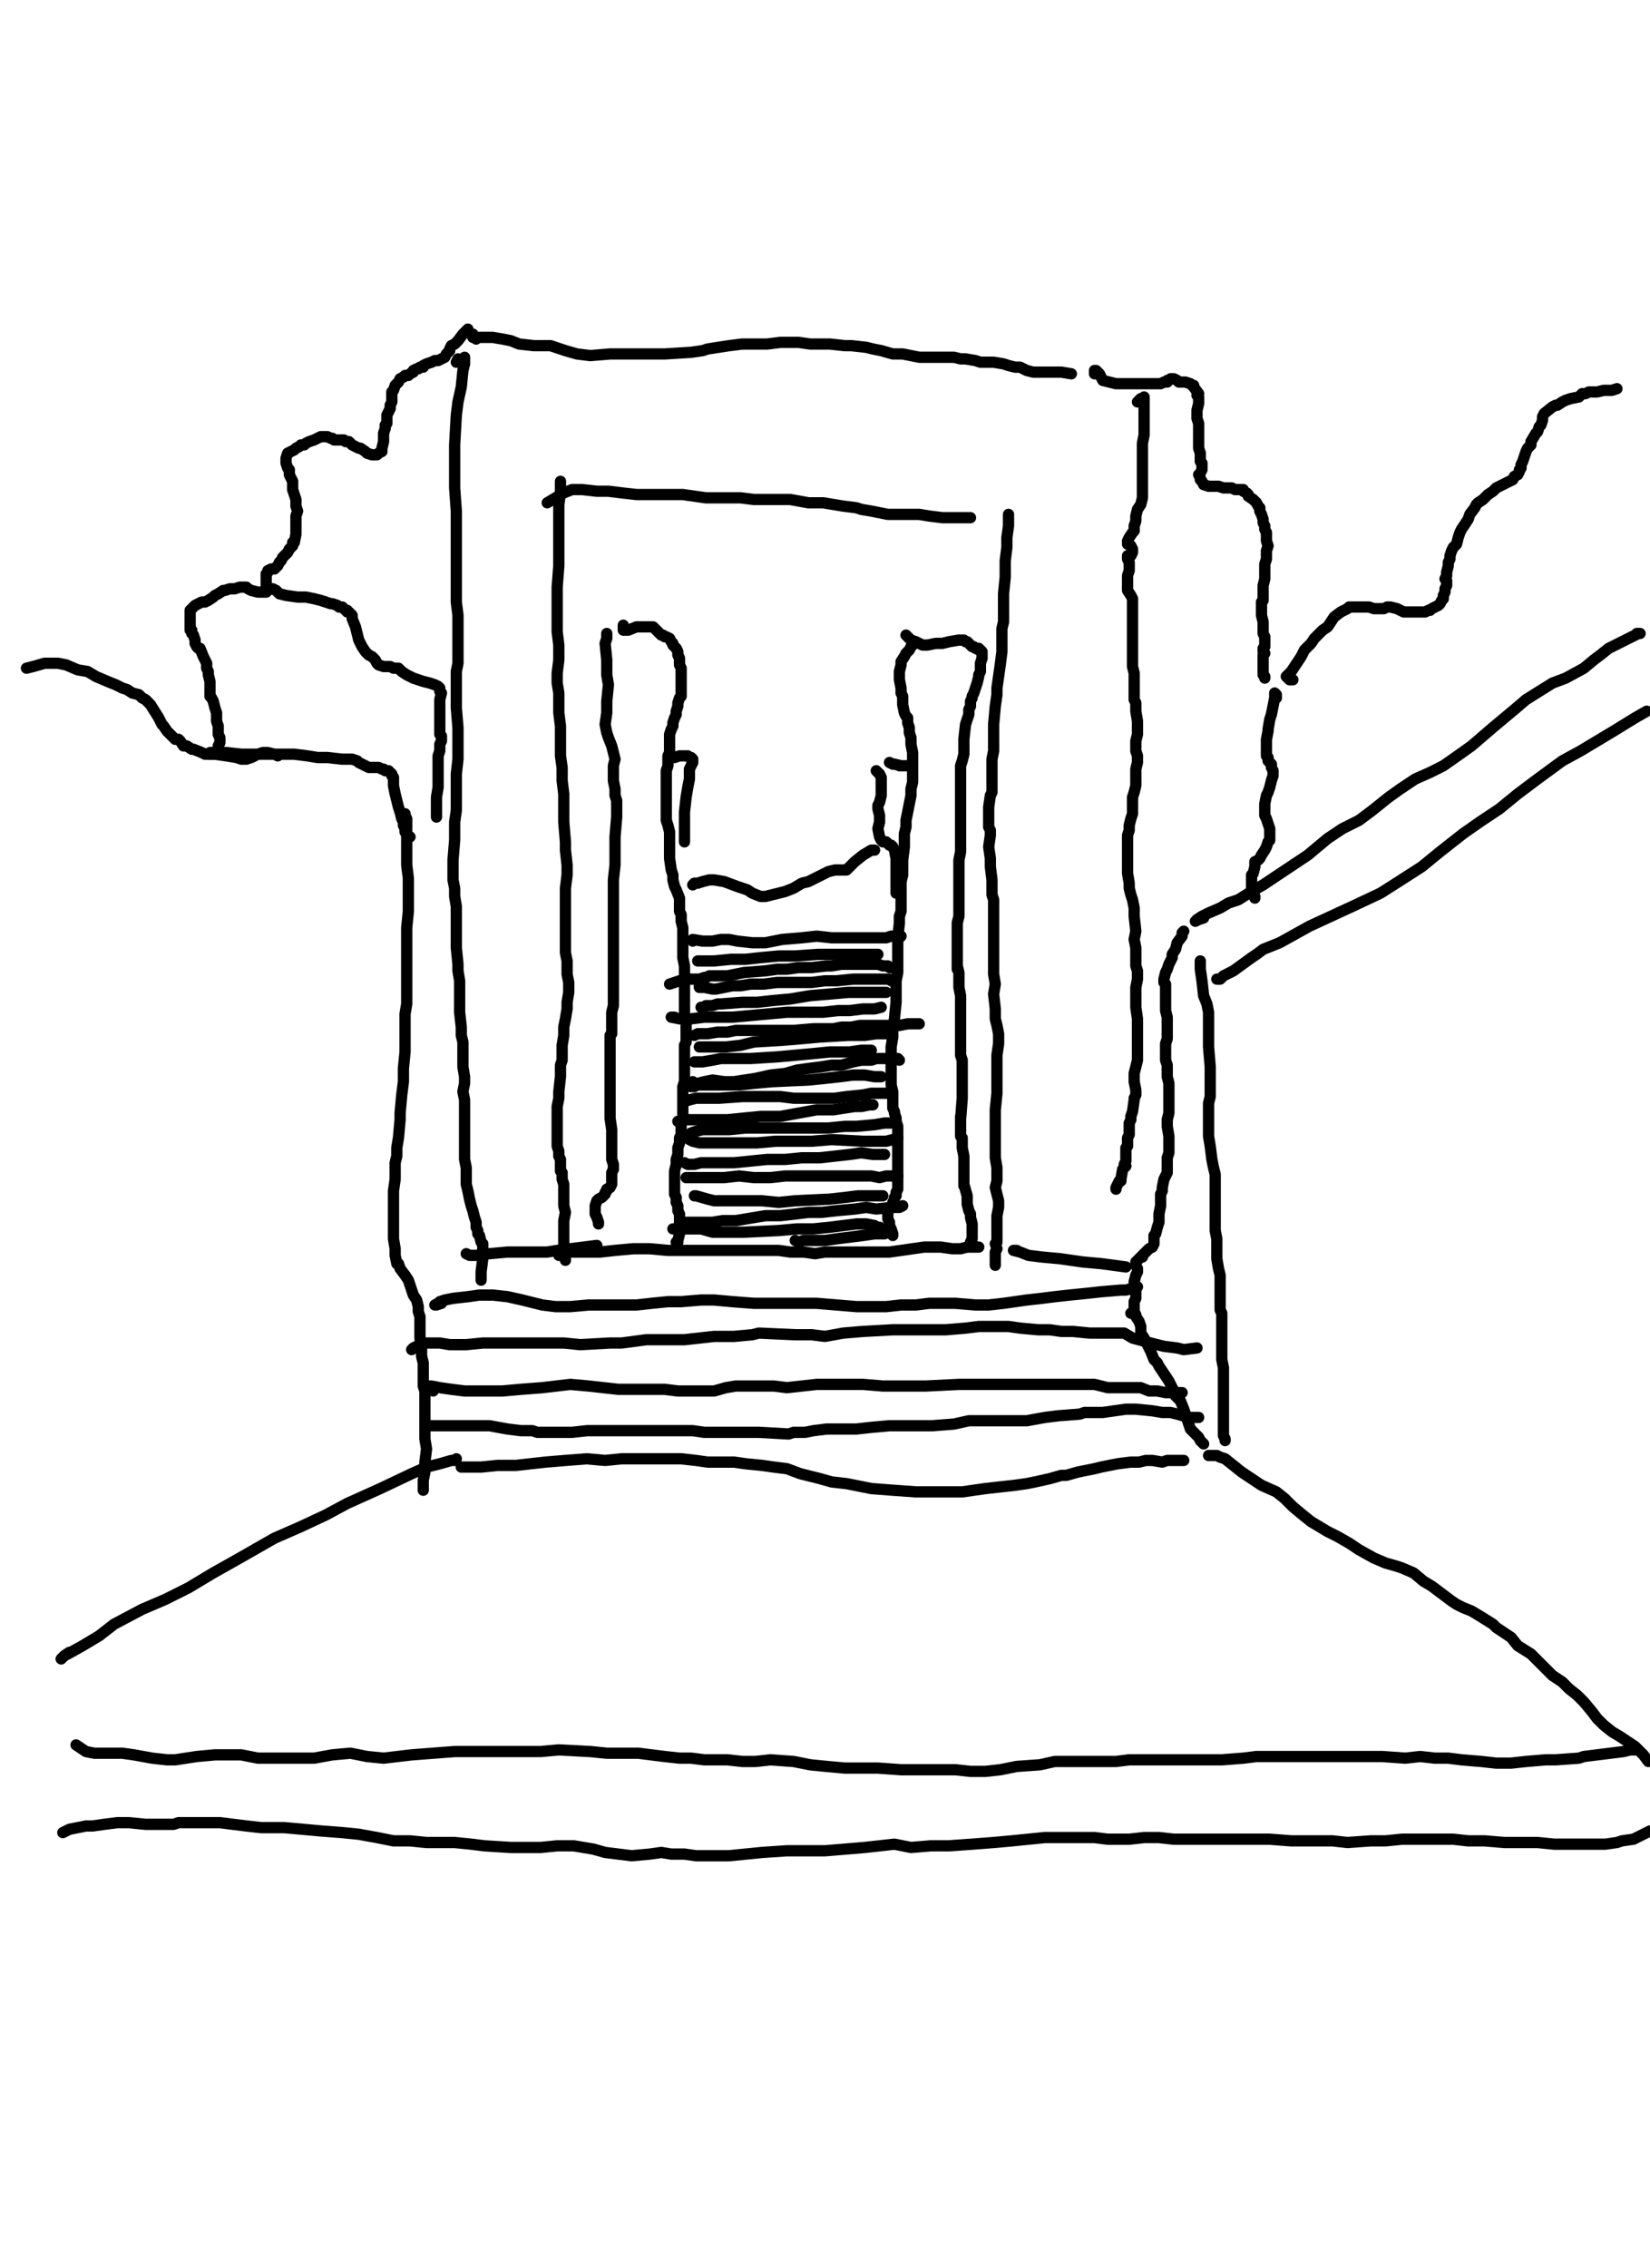 <?xml version="1.0" encoding="utf-8" ?>
<svg baseProfile="full" height="1407" version="1.1" width="1024" xmlns="http://www.w3.org/2000/svg" xmlns:ev="http://www.w3.org/2001/xml-events" xmlns:xlink="http://www.w3.org/1999/xlink"><defs /><path d="M290.37,206.24L290.37,205.21L290.37,204.18L289.35,205.21L287.29,207.26L284.22,211.37L283.19,212.39L282.16,213.42L280.11,214.44L279.09,216.5L279.09,217.52L277.03,219.58L276.01,221.63L273.96,222.65L271.9,223.68L269.85,223.68L267.8,224.71L264.72,225.73L262.67,226.76L262.67,227.78L261.64,227.78L260.62,227.78L259.59,228.81L258.57,228.81L256.51,229.84L256.51,230.86L254.46,231.89L253.43,232.91L252.41,232.91L251.38,232.91L250.36,233.94L248.3,234.97L247.28,237.02L246.25,238.04L245.23,239.07L244.2,242.15L243.17,243.17L243.17,244.2L243.17,246.25L243.17,248.3L243.17,249.33L242.15,251.38L242.15,253.43L241.12,255.49L240.1,257.54L240.1,259.59L240.1,260.62L240.1,262.67L239.07,263.7L239.07,265.75L238.04,268.83L238.04,270.88L238.04,273.96L237.02,278.06L237.02,280.11L234.97,281.14L233.94,282.16L232.91,282.16L230.86,282.16L227.78,281.14L226.76,280.11L223.68,278.06L222.65,278.06L220.6,277.03L218.55,276.01L216.5,273.96L214.44,273.96L213.42,272.93L211.37,272.93L208.29,272.93L207.26,272.93L206.24,271.9L205.21,271.9L203.16,270.88L202.13,270.88L199.05,270.88L197,271.9L194.95,272.93L191.87,273.96L189.82,274.98L188.79,276.01L186.74,276.01L185.72,277.03L183.66,278.06L182.64,279.09L180.59,280.11L178.53,281.14L177.51,284.22L177.51,287.29L178.53,290.37L179.56,291.4L179.56,294.48L180.59,296.53L181.61,298.58L181.61,301.66L181.61,303.71L182.64,306.79L183.66,309.87L183.66,311.92L183.66,313.97L184.69,317.05L183.66,320.13L183.66,321.15L183.66,323.21L183.66,324.23L183.66,326.28L183.66,328.34L183.66,330.39L183.66,331.41L182.64,336.55L181.61,336.55L181.61,337.57L181.61,338.6L180.59,339.62L179.56,340.65L178.53,342.7L176.48,344.75L175.45,345.78L174.43,347.83L173.4,348.86L172.38,350.91L171.35,351.94L170.32,352.96L169.3,352.96L168.27,352.96L166.22,353.99L166.22,355.01L165.19,356.04L165.19,358.09L165.19,361.17L165.19,363.22L165.19,364.25L166.22,365.27L166.22,366.3L165.19,367.33L164.17,367.33L163.14,367.33L162.12,367.33L161.09,367.33L160.06,367.33L155.96,366.3L153.91,365.27L152.88,364.25L149.8,364.25L148.78,364.25L145.7,365.27L143.65,365.27L142.62,365.27L139.54,366.3L138.52,366.3L135.44,368.35L133.39,369.38L132.36,370.4L129.28,372.46L127.23,373.48L125.18,373.48L123.13,374.51L121.07,375.54L120.05,376.56L119.02,377.59L118,378.61L118,381.69L118,383.74L118,388.87L118,390.93L119.02,390.93L119.02,392.98L120.05,394L121.07,397.08L121.07,398.11L121.07,399.13L122.1,401.19L123.13,402.21L124.15,402.21L126.2,407.34L127.23,409.39L128.26,411.45L128.26,414.53L129.28,416.58L129.28,417.6L129.28,418.63L130.31,422.73L130.31,424.79L130.31,427.86L130.31,429.92L130.31,431.97L131.33,432.99L132.36,435.05L133.39,439.15L134.41,442.23L134.41,445.31L134.41,447.36L135.44,450.44L135.44,451.46L135.44,452.49L135.44,454.54L135.44,455.57L136.46,457.62L136.46,458.65L136.46,459.67L136.46,460.7L135.44,462.75L135.44,463.78L135.44,464.8L134.41,465.83L133.39,466.85L132.36,467.88L130.31,467.88L129.28,467.88L127.23,467.88L125.18,466.85L120.05,464.8L119.02,464.8L115.94,462.75L114.92,462.75L113.89,462.75L111.84,459.67L110.81,458.65L108.76,458.65L106.71,456.59L103.63,453.52L101.58,450.44L100.55,449.41L98.5,445.31L93.37,437.1L90.29,434.02L88.24,432.99L86.19,430.94L82.08,429.92L79.01,427.86L75.93,426.84L71.82,424.79L66.69,422.73L59.51,419.66L54.38,416.58L48.22,415.55L41.04,412.47L35.91,411.45L30.78,411.45L27.7,411.45L20.52,413.5L16.42,414.53" fill="none" stroke="#000000" style="-webkit-tap-highlight-color: rgba(0, 0, 0, 0); stroke-linecap: round; stroke-linejoin: round; stroke-width: 7;" /><path d="M293.45,207.26L293.45,209.31L294.48,209.31L295.5,210.34L296.53,209.31L299.61,209.31L302.69,209.31L305.76,209.31L311.92,210.34L317.05,211.37L322.18,213.42L331.41,214.44L335.52,214.44L341.68,214.44L350.91,217.52L358.09,219.58L366.3,220.6L378.61,219.58L405.29,219.58L409.39,219.58L412.47,219.58L428.89,218.55L436.07,217.52L439.15,216.5L452.49,214.44L460.7,213.42L468.91,213.42L476.09,213.42L484.3,212.39L495.58,212.39L502.77,213.42L508.92,213.42L515.08,213.42L524.31,214.44L528.42,214.44L537.65,215.47L541.76,216.5L546.89,217.52L554.07,219.58L560.22,219.58L565.35,220.6L570.48,221.63L580.75,221.63L586.9,221.63L592.03,221.63L596.14,222.65L599.21,222.65L605.37,223.68L608.45,224.71L612.55,224.71L616.66,224.71L622.81,225.73L625.89,226.76L630,227.78L633.07,227.78L637.18,229.84L641.28,230.86L644.36,230.86L648.46,230.86L653.6,230.86L655.65,230.86L658.73,230.86L664.88,231.89" fill="none" stroke="#000000" style="-webkit-tap-highlight-color: rgba(0, 0, 0, 0); stroke-linecap: round; stroke-linejoin: round; stroke-width: 7;" /><path d="M679.25,231.89L679.25,230.86L679.25,229.84L680.27,229.84L682.32,231.89L684.38,235.99L688.48,237.02L692.59,238.04L696.69,238.04L700.79,238.04L703.87,238.04L710.03,238.04L713.11,238.04L715.16,238.04L717.21,238.04L719.26,238.04L720.29,238.04L722.34,237.02L723.37,237.02L724.39,237.02L724.39,235.99L725.42,235.99L726.44,234.97L727.47,234.97L728.5,234.97L730.55,235.99L731.58,237.02L733.63,237.02L735.68,237.02L738.76,238.04L739.78,239.07L740.81,239.07L740.81,240.1L743.89,244.2L742.86,245.23L743.89,246.25L743.89,248.3L743.89,250.36L742.86,254.46L742.86,257.54L742.86,259.59L743.89,262.67L743.89,264.72L743.89,265.75L743.89,269.85L743.89,272.93L743.89,276.01L743.89,278.06L744.91,281.14L744.91,284.22L744.91,286.27L745.94,287.29L745.94,289.35L745.94,291.4L744.91,293.45L743.89,294.48L744.91,296.53L744.91,297.56L745.94,298.58L746.97,300.63L750.04,301.66L753.12,301.66L756.2,301.66L759.28,302.69L762.36,302.69L764.41,302.69L766.46,303.71L767.49,303.71L768.51,303.71L769.54,303.71L770.57,303.71L771.59,303.71L771.59,304.74L773.64,305.76L774.67,306.79L774.67,307.82L777.75,309.87L779.8,311.92L780.83,313.97L781.85,315L781.85,317.05L782.88,319.1L783.9,322.18L783.9,324.23L784.93,326.28L784.93,328.34L785.96,330.39L785.96,332.44L785.96,334.49L785.96,335.52L786.98,338.6L785.96,341.68L785.96,342.7L785.96,344.75L785.96,346.81L784.93,349.88L784.93,351.94L784.93,355.01L784.93,359.12L783.9,363.22L783.9,366.3L783.9,369.38L783.9,372.46L782.88,373.48L782.88,376.56L782.88,378.61L782.88,380.67L782.88,381.69L783.9,385.8L783.9,387.85L783.9,389.9L783.9,392.98L784.93,395.03L784.93,399.13L784.93,401.19L783.9,402.21L783.9,404.26L784.93,405.29L783.9,406.32L783.9,407.34L783.9,409.39L783.9,410.42L783.9,411.45L783.9,414.53L783.9,416.58L783.9,418.63L784.93,419.66L784.93,420.68" fill="none" stroke="#000000" style="-webkit-tap-highlight-color: rgba(0, 0, 0, 0); stroke-linecap: round; stroke-linejoin: round; stroke-width: 7;" /><path d="M802.37,421.71L800.32,421.71L799.29,420.68L798.27,419.66L799.29,418.63L801.35,416.58L803.4,413.5L807.5,407.34L809.56,403.24L813.66,399.13L815.71,396.06L818.79,392.98L820.84,390.93L823.92,388.87L825.97,385.8L828.02,382.72L832.13,379.64L834.18,378.61L836.23,377.59L837.26,376.56L840.34,376.56L842.39,376.56L844.44,376.56L847.52,376.56L849.57,376.56L852.65,377.59L855.73,377.59L858.81,377.59L860.86,376.56L862.91,376.56L867.01,377.59L869.07,378.61L871.12,379.64L872.14,379.64L874.2,379.64L876.25,379.64L879.33,379.64L881.38,379.64L882.4,379.64L884.46,379.64L886.51,378.61L887.54,378.61L888.56,377.59L890.61,376.56L892.67,375.54L893.69,374.51L894.72,372.46L895.74,371.43L895.74,369.38L896.77,367.33L896.77,366.3L896.77,365.27L897.8,363.22L897.8,360.14L896.77,359.12L897.8,357.07L897.8,355.01L898.82,350.91L898.82,348.86L899.85,346.81L899.85,344.75L900.87,341.68L901.9,339.62L903.95,337.57L904.98,333.47L906,330.39L907.03,328.34L909.08,325.26L911.13,322.18L912.16,319.1L915.24,315L916.26,312.95L917.29,311.92L920.37,309.87L923.45,306.79L926.53,304.74L928.58,302.69L930.63,301.66L932.68,300.63L936.79,298.58L938.84,297.56L939.86,295.5L941.92,294.48L942.94,292.42L942.94,291.4L943.97,290.37L943.97,288.32L944.99,286.27L946.02,283.19L947.05,280.11L948.07,278.06L950.12,276.01L950.12,273.96L953.2,268.83L954.23,267.8L955.25,264.72L956.28,263.7L957.31,260.62L957.31,258.57L958.33,256.51L963.46,252.41L965.52,251.38L966.54,251.38L969.62,249.33L971.67,248.3L974.75,247.28L979.88,246.25L981.93,244.2L983.98,244.2L986.04,243.17L987.06,243.17L988.09,243.17L991.17,243.17L995.27,242.15L999.37,242.15L1000.4,242.15L1003.48,241.12" fill="none" stroke="#000000" style="-webkit-tap-highlight-color: rgba(0, 0, 0, 0); stroke-linecap: round; stroke-linejoin: round; stroke-width: 7;" /><path d="M746.97,569.46L743.89,570.48L741.84,571.51L742.86,570.48L745.94,568.43L750.04,566.38L757.23,563.3L762.36,560.22L768.51,558.17L776.72,553.04L783.9,548.94L793.14,542.78L802.37,536.63L811.61,530.47L823.92,520.21L833.15,514.05L843.41,508.92L851.62,502.77L861.88,494.56L869.07,489.43L878.3,483.27L887.54,479.17L895.74,475.06L906,467.88L913.19,462.75L920.37,456.59L927.55,450.44L939.86,440.18L947.05,434.02L955.25,428.89L963.46,423.76L971.67,420.68L982.96,414.53L989.11,409.39L993.22,406.32L998.35,402.21L1006.56,398.11L1016.82,392.98L1017.84,392.98L1016.82,392.98L1015.79,392.98" fill="none" stroke="#000000" style="-webkit-tap-highlight-color: rgba(0, 0, 0, 0); stroke-linecap: round; stroke-linejoin: round; stroke-width: 7;" /><path d="M792.11,432.99L792.11,430.94L791.09,429.92L791.09,431.97L791.09,432.99L790.06,438.12L789.03,443.25L788.01,446.33L786.98,452.49L786.98,453.52L785.96,458.65L785.96,460.7L785.96,463.78L785.96,465.83L785.96,468.91L786.98,469.93L786.98,471.98L789.03,474.04L789.03,476.09L790.06,478.14L790.06,481.22L789.03,484.3L788.01,488.4L786.98,491.48L785.96,493.53L784.93,498.66L784.93,501.74L784.93,504.82L784.93,505.84L785.96,507.9L786.98,510.97L788.01,514.05L788.01,516.1L788.01,519.18L788.01,521.23L786.98,522.26L785.96,525.34L784.93,527.39L782.88,530.47L781.85,532.52L780.83,533.55L778.77,534.57L778.77,535.6L778.77,536.63L778.77,537.65L777.75,541.76L776.72,542.78L776.72,544.83L776.72,545.86L776.72,546.89L776.72,548.94L776.72,549.96L776.72,552.02L777.75,553.04L777.75,554.07L778.77,556.12L778.77,557.15" fill="none" stroke="#000000" style="-webkit-tap-highlight-color: rgba(0, 0, 0, 0); stroke-linecap: round; stroke-linejoin: round; stroke-width: 7;" /><path d="M705.92,249.33L706.95,248.3L707.98,247.28L710.03,247.28L710.03,246.25L710.03,249.33L710.03,252.41L710.03,258.57L710.03,264.72L710.03,269.85L709,274.98L709,280.11L709,285.24L709,292.42L709,296.53L709,300.63L709,304.74L709,308.84L707.98,312.95L705.92,316.02L704.9,320.13L704.9,323.21L703.87,326.28L703.87,327.31L703.87,329.36L702.85,330.39L700.79,333.47L699.77,335.52L699.77,336.55L699.77,337.57L701.82,338.6L702.85,340.65L702.85,342.7L701.82,344.75L699.77,344.75L699.77,346.81L700.79,348.86L700.79,350.91L700.79,353.99L699.77,357.07L699.77,362.2L699.77,365.27L699.77,366.3L701.82,369.38L702.85,371.43L702.85,374.51L702.85,377.59L702.85,380.67L702.85,382.72L702.85,387.85L702.85,388.87L702.85,392.98L702.85,397.08L702.85,404.26L702.85,409.39L702.85,413.5L703.87,417.6L703.87,420.68L703.87,423.76L703.87,429.92L703.87,434.02L704.9,436.07L704.9,441.2L705.92,447.36L705.92,451.46L705.92,455.57L704.9,459.67L704.9,465.83L705.92,468.91L705.92,473.01L704.9,477.11L704.9,481.22L704.9,484.3L704.9,487.37L703.87,491.48L702.85,494.56L702.85,498.66L702.85,501.74L702.85,504.82L701.82,507.9L700.79,512L700.79,515.08L699.77,518.16L699.77,522.26L699.77,526.36L699.77,533.55L699.77,537.65L699.77,541.76L700.79,547.91L700.79,550.99L701.82,555.09L702.85,558.17L703.87,563.3L703.87,568.43L704.9,577.67L703.87,582.8L704.9,587.93L704.9,592.03L704.9,599.21L705.92,602.29L705.92,607.42L704.9,612.55L704.9,619.74L704.9,624.87L705.92,632.05L705.92,634.1L705.92,638.2L705.92,642.31L705.92,646.41L705.92,654.62L705.92,656.67L705.92,657.7L704.9,661.8L703.87,665.91L703.87,668.99L703.87,671.04L704.9,676.17L704.9,679.25L703.87,681.3L703.87,682.32L702.85,689.51L701.82,692.59L701.82,694.64L700.79,696.69L700.79,701.82L700.79,703.87L699.77,705.92L699.77,710.03L699.77,711.05L698.74,712.08L698.74,715.16L698.74,717.21L698.74,720.29L697.72,722.34L698.74,723.37L697.72,724.39L696.69,725.42L695.66,731.58L695.66,732.6L694.64,732.6L693.61,734.65L692.59,736.71L692.59,737.73" fill="none" stroke="#000000" style="-webkit-tap-highlight-color: rgba(0, 0, 0, 0); stroke-linecap: round; stroke-linejoin: round; stroke-width: 7;" /><path d="M734.65,577.67L733.63,578.69L733.63,580.75L730.55,584.85L729.52,588.95L727.47,592.03L727.47,594.08L726.44,596.14L725.42,598.19L724.39,601.27L723.37,603.32L722.34,607.42L722.34,609.47L723.37,610.5L723.37,613.58L723.37,615.63L723.37,619.74L723.37,621.79L723.37,624.87L723.37,626.92L724.39,631.02L724.39,634.1L724.39,638.2L724.39,644.36L723.37,647.44L723.37,650.52L723.37,653.6L723.37,657.7L724.39,660.78L724.39,667.96L725.42,672.06L725.42,678.22L725.42,681.3L725.42,686.43L725.42,690.53L724.39,694.64L724.39,698.74L725.42,704.9L725.42,706.95L725.42,711.05L725.42,715.16L724.39,718.24L724.39,723.37L724.39,726.44L724.39,727.47L723.37,729.52L722.34,731.58L721.31,736.71L721.31,738.76L720.29,740.81L720.29,745.94L720.29,747.99L719.26,753.12L719.26,756.2L719.26,758.25L718.24,761.33L717.21,765.43L716.18,766.46L716.18,767.49L716.18,768.51L716.18,771.59L715.16,773.64L713.11,774.67L712.08,775.7L711.05,776.72L709,778.77L709,779.8L707.98,779.8L706.95,780.83L704.9,782.88L704.9,784.93L705.92,786.98L705.92,789.03L704.9,791.09L703.87,795.19L703.87,797.24L703.87,799.29L704.9,801.35L704.9,803.4L704.9,805.45L703.87,807.5L703.87,808.53L703.87,812.63L703.87,813.66L704.9,815.71" fill="none" stroke="#000000" style="-webkit-tap-highlight-color: rgba(0, 0, 0, 0); stroke-linecap: round; stroke-linejoin: round; stroke-width: 7;" /><path d="M755.17,607.42L756.2,607.42L757.23,607.42L759.28,605.37L765.43,602.29L776.72,594.08L779.8,592.03L783.9,588.95L794.16,584.85L812.63,574.59L825.97,568.43L839.31,562.28L856.75,554.07L868.04,546.89L882.4,537.65L893.69,528.42L908.06,517.13L918.32,509.95L930.63,501.74L941.92,492.51L954.23,483.27L969.62,471.98L980.91,465.83L991.17,459.67L1001.43,453.52L1014.77,445.31L1021.95,441.2" fill="none" stroke="#000000" style="-webkit-tap-highlight-color: rgba(0, 0, 0, 0); stroke-linecap: round; stroke-linejoin: round; stroke-width: 7;" /><path d="M339.62,311.92L344.75,308.84L349.88,305.76L355.01,303.71L361.17,303.71L370.4,304.74L377.59,304.74L385.8,305.76L395.03,306.79L404.26,306.79L418.63,306.79L423.76,306.79L438.12,308.84L447.36,308.84L459.67,308.84L467.88,309.87L477.11,309.87L486.35,309.87L490.45,309.87L501.74,311.92L510.97,311.92L517.13,312.95L523.29,313.97L531.49,315L534.57,316.02L540.73,317.05L545.86,318.08L550.99,319.1L559.2,319.1L565.35,319.1L570.48,319.1L576.64,320.13L584.85,321.15L589.98,321.15L594.08,321.15L598.19,321.15L601.27,321.15L602.29,321.15" fill="none" stroke="#000000" style="-webkit-tap-highlight-color: rgba(0, 0, 0, 0); stroke-linecap: round; stroke-linejoin: round; stroke-width: 7;" /><path d="M625.89,319.1L625.89,320.13L625.89,322.18L625.89,326.28L624.87,333.47L624.87,339.62L623.84,347.83L623.84,358.09L622.81,368.35L622.81,379.64L622.81,385.8L621.79,389.9L621.79,404.26L620.76,412.47L618.71,426.84L618.71,430.94L617.68,438.12L616.66,449.41L616.66,455.57L616.66,461.72L616.66,465.83L615.63,470.96L615.63,479.17L615.63,485.32L615.63,491.48L614.61,493.53L613.58,500.71L613.58,505.84L613.58,510.97L613.58,513.03L614.61,515.08L614.61,518.16L613.58,525.34L614.61,532.52L614.61,537.65L615.63,545.86L615.63,546.89L615.63,555.09L616.66,558.17L616.66,561.25L616.66,564.33L616.66,571.51L616.66,575.62L616.66,580.75L616.66,585.88L616.66,594.08L616.66,598.19L616.66,601.27L616.66,604.34L617.68,610.5L616.66,616.66L617.68,625.89L617.68,632.05L618.71,636.15L619.74,641.28L619.74,646.41L619.74,647.44L618.71,654.62L618.71,661.8L618.71,668.99L618.71,673.09L618.71,676.17L618.71,678.22L617.68,688.48L617.68,693.61L617.68,699.77L617.68,710.03L617.68,718.24L618.71,724.39L618.71,728.5L618.71,730.55L618.71,732.6L617.68,736.71L619.74,744.91L619.74,745.94L619.74,749.02L618.71,754.15L618.71,758.25L618.71,761.33L618.71,764.41L618.71,765.43L618.71,766.46L618.71,768.51L618.71,770.57L617.68,771.59L618.71,774.67L617.68,776.72L617.68,778.77L617.68,779.8L617.68,781.85L617.68,784.93" fill="none" stroke="#000000" style="-webkit-tap-highlight-color: rgba(0, 0, 0, 0); stroke-linecap: round; stroke-linejoin: round; stroke-width: 7;" /><path d="M346.81,778.77L348.86,777.75L352.96,776.72L359.12,776.72L365.27,776.72L372.46,776.72L381.69,775.7L392.98,774.67L403.24,774.67L414.53,775.7L422.73,775.7L431.97,775.7L447.36,775.7L456.59,775.7L464.8,775.7L474.04,775.7L483.27,775.7L490.45,776.72L498.66,776.72L505.84,777.75L512,776.72L521.23,776.72L527.39,776.72L534.57,776.72L544.83,776.72L552.02,776.72L559.2,775.7L566.38,774.67L573.56,773.64L583.82,773.64L591.01,774.67L596.14,774.67L600.24,773.64L601.27,773.64L604.34,773.64L607.42,773.64" fill="none" stroke="#000000" style="-webkit-tap-highlight-color: rgba(0, 0, 0, 0); stroke-linecap: round; stroke-linejoin: round; stroke-width: 7;" /><path d="M289.35,777.75L291.4,778.77L295.5,778.77L303.71,777.75L315,776.72L326.28,776.72L339.62,776.72L345.78,775.7L370.4,772.62" fill="none" stroke="#000000" style="-webkit-tap-highlight-color: rgba(0, 0, 0, 0); stroke-linecap: round; stroke-linejoin: round; stroke-width: 7;" /><path d="M631.02,775.7L628.97,775.7L633.07,776.72L638.2,778.77L646.41,779.8L657.7,780.83L672.06,782.88L683.35,783.9L698.74,785.96" fill="none" stroke="#000000" style="-webkit-tap-highlight-color: rgba(0, 0, 0, 0); stroke-linecap: round; stroke-linejoin: round; stroke-width: 7;" /><path d="M347.83,300.63L347.83,299.61L347.83,298.58L347.83,299.61L347.83,300.63L347.83,305.76L346.81,312.95L346.81,322.18L346.81,333.47L346.81,341.68L346.81,350.91L345.78,364.25L345.78,373.48L345.78,383.74L345.78,391.95L346.81,400.16L346.81,409.39L345.78,417.6L345.78,423.76L346.81,429.92L346.81,442.23L347.83,450.44L347.83,458.65L347.83,468.91L348.86,476.09L348.86,484.3L349.88,492.51L349.88,499.69L349.88,506.87L349.88,509.95L350.91,522.26L350.91,527.39L351.94,536.63L351.94,542.78L350.91,550.99L350.91,555.09L350.91,559.2L350.91,563.3L350.91,571.51L350.91,578.69L350.91,584.85L350.91,587.93L350.91,591.01L351.94,596.14L351.94,601.27L351.94,604.34L352.96,609.47L352.96,615.63L351.94,621.79L351.94,625.89L350.91,632.05L349.88,637.18L349.88,642.31L348.86,648.46L348.86,654.62L348.86,657.7L347.83,660.78L347.83,667.96L346.81,677.19L346.81,681.3L345.78,686.43L345.78,692.59L345.78,697.72L345.78,701.82L345.78,705.92L345.78,711.05L346.81,714.13L346.81,717.21L347.83,719.26L347.83,721.31L347.83,724.39L347.83,726.44L348.86,727.47L348.86,731.58L349.88,734.65L349.88,737.73L349.88,738.76L349.88,744.91L349.88,747.99L350.91,752.1L349.88,757.23L349.88,760.3L349.88,763.38L349.88,768.51L349.88,770.57L349.88,773.64L349.88,774.67L350.91,776.72L350.91,779.8L350.91,781.85" fill="none" stroke="#000000" style="-webkit-tap-highlight-color: rgba(0, 0, 0, 0); stroke-linecap: round; stroke-linejoin: round; stroke-width: 7;" /><path d="M283.19,224.71L284.22,222.65L286.27,223.68L287.29,222.65L288.32,221.63L288.32,225.73L287.29,229.84L286.27,240.1L284.22,249.33L283.19,257.54L282.16,276.01L282.16,288.32L282.16,302.69L283.19,317.05L283.19,330.39L283.19,349.88L283.19,363.22L283.19,373.48L284.22,381.69L284.22,390.93L284.22,411.45L283.19,416.58L283.19,426.84L283.19,439.15L284.22,451.46L284.22,459.67L284.22,464.8L284.22,470.96L283.19,480.19L283.19,494.56L283.19,502.77L282.16,509.95L282.16,521.23L281.14,533.55L281.14,545.86L282.16,550.99L282.16,556.12L283.19,562.28L283.19,576.64L283.19,581.77L283.19,587.93L284.22,598.19L284.22,602.29L285.24,608.45L285.24,614.61L285.24,621.79L285.24,627.94L286.27,637.18L286.27,642.31L287.29,646.41L287.29,651.54L287.29,661.8L288.32,667.96L288.32,672.06L287.29,677.19L288.32,682.32L288.32,690.53L288.32,696.69L288.32,701.82L288.32,707.98L288.32,715.16L288.32,719.26L289.35,724.39L289.35,729.52L289.35,734.65L290.37,738.76L291.4,743.89L292.42,747.99L293.45,751.07L294.48,755.17L295.5,758.25L295.5,761.33L296.53,763.38L296.53,765.43L297.56,766.46L298.58,770.57L299.61,771.59L299.61,773.64L299.61,776.72L299.61,780.83L298.58,789.03L298.58,794.16" fill="none" stroke="#000000" style="-webkit-tap-highlight-color: rgba(0, 0, 0, 0); stroke-linecap: round; stroke-linejoin: round; stroke-width: 7;" /><path d="M250.36,505.84L251.38,504.82L251.38,505.84L252.41,507.9L252.41,512L252.41,519.18L252.41,529.44L252.41,536.63L253.43,544.83L253.43,557.15L253.43,565.35L252.41,575.62L252.41,581.77L252.41,589.98L252.41,600.24L252.41,612.55L252.41,622.81L251.38,628.97L251.38,635.13L251.38,645.39L251.38,652.57L250.36,662.83L250.36,671.04L249.33,679.25L248.3,690.53L248.3,694.64L247.28,705.92L246.25,712.08L246.25,717.21L245.23,721.31L245.23,726.44L245.23,731.58L244.2,738.76L244.2,743.89L244.2,747.99L244.2,753.12L244.2,758.25L244.2,762.36L244.2,766.46L244.2,768.51L245.23,774.67L245.23,778.77L246.25,783.9L247.28,783.9L248.3,786.98L251.38,791.09L253.43,794.16L254.46,797.24L255.49,800.32L256.51,803.4L258.57,806.48L259.59,810.58L259.59,813.66L260.62,816.74L260.62,821.87L260.62,825.97L260.62,830.08L261.64,836.23L261.64,841.36L262.67,845.47L262.67,851.62L262.67,855.73L262.67,859.83L263.7,862.91L263.7,869.07L263.7,875.22L263.7,879.33L263.7,883.43L263.7,892.67L264.72,898.82L263.7,907.03L263.7,913.19L262.67,918.32L262.67,922.42L262.67,923.45L262.67,924.47" fill="none" stroke="#000000" style="-webkit-tap-highlight-color: rgba(0, 0, 0, 0); stroke-linecap: round; stroke-linejoin: round; stroke-width: 7;" /><path d="M43.09,1025.03L40.02,1027.08L37.96,1029.13L38.99,1028.1L40.02,1027.08L42.07,1026.05L51.3,1020.92L61.56,1014.77L70.8,1007.58L88.24,998.35L102.61,992.19L116.97,985.01L132.36,975.78L148.78,966.54L170.32,954.23L186.74,947.05L202.13,939.86L215.47,932.68L235.99,923.45L255.49,914.21L264.72,910.11L272.93,908.06L280.11,906L282.16,906L283.19,904.98" fill="none" stroke="#000000" style="-webkit-tap-highlight-color: rgba(0, 0, 0, 0); stroke-linecap: round; stroke-linejoin: round; stroke-width: 7;" /><path d="M286.27,910.11L287.29,910.11L293.45,910.11L298.58,910.11L308.84,909.08L320.13,909.08L338.6,907.03L350.91,906L364.25,904.98L375.54,906L385.8,904.98L403.24,904.98L414.53,904.98L422.73,904.98L431.97,906L439.15,907.03L447.36,907.03L455.57,907.03L462.75,908.06L473.01,909.08L480.19,910.11L488.4,911.13L496.61,914.21L508.92,917.29L516.1,919.34L525.34,920.37L530.47,921.39L540.73,923.45L554.07,924.47L568.43,925.5L578.69,925.5L587.93,925.5L597.16,925.5L611.53,923.45L620.76,922.42L630,921.39L637.18,920.37L642.31,919.34L651.54,917.29L658.73,915.24L661.8,915.24L668.99,913.19L674.12,912.16L679.25,911.13L683.35,910.11L688.48,909.08L693.61,908.06L701.82,907.03L706.95,907.03L711.05,906L715.16,906L721.31,907.03L724.39,906L727.47,906L729.52,906L731.58,906L734.65,906" fill="none" stroke="#000000" style="-webkit-tap-highlight-color: rgba(0, 0, 0, 0); stroke-linecap: round; stroke-linejoin: round; stroke-width: 7;" /><path d="M750.04,902.93L751.07,902.93L752.1,902.93L755.17,902.93L757.23,903.95L760.3,904.98L765.43,909.08L770.57,913.19L776.72,917.29L782.88,921.39L792.11,925.5L797.24,929.6L802.37,934.73L808.53,939.86L813.66,943.97L823.92,950.12L830.08,953.2L837.26,957.31L843.41,961.41L852.65,966.54L859.83,969.62L867.01,971.67L870.09,972.7L877.27,975.78L883.43,980.91L888.56,983.98L892.67,987.06L896.77,990.14L900.87,993.22L903.95,995.27L908.06,997.32L913.19,999.37L918.32,1002.45L926.53,1007.58L928.58,1009.64L937.81,1015.79L941.92,1020.92L950.12,1026.05L954.23,1030.16L956.28,1032.21L959.36,1035.29L963.46,1039.39L969.62,1043.49L973.72,1047.6L978.85,1051.7L982.96,1055.81L988.09,1061.96L991.17,1066.07L995.27,1070.17L1000.4,1074.28L1005.53,1077.35L1014.77,1083.51L1019.9,1088.64L1022.97,1092.75" fill="none" stroke="#000000" style="-webkit-tap-highlight-color: rgba(0, 0, 0, 0); stroke-linecap: round; stroke-linejoin: round; stroke-width: 7;" /><path d="M47.2,1082.48L50.28,1084.54L53.35,1086.59L58.48,1087.62L65.67,1087.62L75.93,1087.62L83.11,1088.64L94.4,1090.69L103.63,1091.72L108.76,1091.72L122.1,1089.67L133.39,1088.64L149.8,1088.64L160.06,1090.69L171.35,1090.69L180.59,1090.69L194.95,1090.69L206.24,1088.64L217.52,1087.62L227.78,1089.67L238.04,1090.69L255.49,1088.64L268.83,1087.62L282.16,1086.59L293.45,1086.59L309.87,1086.59L316.02,1086.59L335.52,1086.59L346.81,1085.56L366.3,1086.59L376.56,1087.62L380.67,1087.62L387.85,1087.62L396.06,1087.62L412.47,1089.67L421.71,1090.69L428.89,1090.69L437.1,1091.72L451.46,1091.72L460.7,1092.75L468.91,1092.75L478.14,1091.72L492.51,1092.75L502.77,1094.8L513.03,1095.82L524.31,1096.85L534.57,1096.85L544.83,1096.85L559.2,1097.88L568.43,1097.88L578.69,1097.88L593.06,1097.88L602.29,1098.9L611.53,1098.9L620.76,1097.88L631.02,1095.82L645.39,1094.8L654.62,1092.75L662.83,1092.75L672.06,1092.75L683.35,1092.75L692.59,1092.75L700.79,1091.72L710.03,1091.72L719.26,1091.72L728.5,1091.72L740.81,1091.72L749.02,1091.72L758.25,1091.72L771.59,1090.69L779.8,1089.67L788.01,1089.67L796.22,1089.67L804.42,1089.67L812.63,1089.67L825.97,1089.67L836.23,1089.67L846.49,1089.67L857.78,1089.67L872.14,1090.69L881.38,1089.67L890.61,1090.69L898.82,1090.69L907.03,1091.72L919.34,1092.75L928.58,1093.77L937.81,1093.77L947.05,1092.75L959.36,1091.72L965.52,1091.72L979.88,1090.69L982.96,1089.67L991.17,1088.64L999.37,1087.62L1007.58,1086.59L1011.69,1085.56L1015.79,1085.56" fill="none" stroke="#000000" style="-webkit-tap-highlight-color: rgba(0, 0, 0, 0); stroke-linecap: round; stroke-linejoin: round; stroke-width: 7;" /><path d="M38.99,1136.87L41.04,1135.84L43.09,1134.81L48.22,1133.79L53.35,1132.76L57.46,1132.76L64.64,1131.74L72.85,1130.71L80.03,1130.71L90.29,1131.74L107.74,1131.74L110.81,1130.71L119.02,1130.71L128.26,1130.71L136.46,1130.71L144.67,1131.74L152.88,1132.76L162.12,1133.79L176.48,1133.79L187.77,1134.81L199.05,1135.84L212.39,1136.87L222.65,1137.89L233.94,1139.94L244.2,1142L254.46,1142L264.72,1143.02L282.16,1143.02L292.42,1144.05L300.63,1145.07L317.05,1146.1L327.31,1146.1L335.52,1146.1L345.78,1145.07L356.04,1145.07L368.35,1147.13L375.54,1149.18L383.74,1150.2L391.95,1151.23L403.24,1150.2L410.42,1149.18L416.58,1150.2L424.79,1150.2L431.97,1151.23L443.25,1151.23L452.49,1151.23L462.75,1150.2L473.01,1149.18L488.4,1148.15L499.69,1148.15L512,1148.15L524.31,1147.13L536.63,1146.1L555.09,1144.05L565.35,1146.1L577.67,1145.07L588.95,1145.07L603.32,1144.05L616.66,1143.02L627.94,1142L638.2,1140.97L648.46,1139.94L657.7,1139.94L671.04,1139.94L679.25,1139.94L687.45,1140.97L700.79,1140.97L710.03,1139.94L719.26,1139.94L728.5,1140.97L750.04,1140.97L754.15,1140.97L759.28,1140.97L769.54,1140.97L778.77,1140.97L788.01,1140.97L801.35,1142L810.58,1142L818.79,1142L827,1142L836.23,1143.02L850.6,1142L859.83,1142L870.09,1140.97L880.35,1140.97L893.69,1140.97L901.9,1140.97L911.13,1142L921.39,1142L933.71,1143.02L954.23,1143.02L964.49,1144.05L974.75,1144.05L981.93,1144.05L996.3,1144.05L1003.48,1143.02L1006.56,1142L1013.74,1140.97L1019.9,1137.89L1024,1135.84" fill="none" stroke="#000000" style="-webkit-tap-highlight-color: rgba(0, 0, 0, 0); stroke-linecap: round; stroke-linejoin: round; stroke-width: 7;" /><path d="M701.82,814.69L703.87,814.69L704.9,816.74L706.95,819.82L707.98,822.89L707.98,827L710.03,830.08L712.08,834.18L714.13,838.28L716.18,843.41L718.24,845.47L719.26,847.52L721.31,850.6L723.37,853.68L725.42,856.75L726.44,858.81L727.47,860.86L728.5,862.91L728.5,863.94L729.52,865.99L730.55,867.01L732.6,869.07L734.65,874.2L735.68,877.27L736.71,880.35L737.73,883.43L738.76,886.51L740.81,888.56L743.89,891.64L744.91,893.69L745.94,894.72L746.97,895.74" fill="none" stroke="#000000" style="-webkit-tap-highlight-color: rgba(0, 0, 0, 0); stroke-linecap: round; stroke-linejoin: round; stroke-width: 7;" /><path d="M744.91,596.14L744.91,601.27L745.94,608.45L746.97,617.68L749.02,622.81L750.04,627.94L750.04,637.18L750.04,643.33L750.04,649.49L751.07,661.8L751.07,668.99L751.07,675.14L751.07,680.27L750.04,684.38L750.04,690.53L750.04,696.69L750.04,701.82L750.04,704.9L751.07,711.05L752.1,719.26L753.12,724.39L754.15,728.5L754.15,731.58L754.15,736.71L754.15,747.99L754.15,751.07L754.15,755.17L754.15,763.38L755.17,768.51L755.17,776.72L755.17,780.83L756.2,786.98L757.23,791.09L757.23,794.16L757.23,800.32L757.23,807.5L757.23,812.63L758.25,814.69L758.25,817.76L758.25,819.82L758.25,825.97L758.25,829.05L758.25,833.15L758.25,837.26L758.25,843.41L759.28,848.55L759.28,852.65L759.28,854.7L759.28,857.78L759.28,861.88L759.28,863.94L759.28,868.04L759.28,872.14L759.28,878.3L759.28,884.46L759.28,887.54L759.28,890.61L760.3,892.67L760.3,893.69" fill="none" stroke="#000000" style="-webkit-tap-highlight-color: rgba(0, 0, 0, 0); stroke-linecap: round; stroke-linejoin: round; stroke-width: 7;" /><path d="M166.22,365.27L167.25,365.27L169.3,365.27L171.35,366.3L173.4,368.35L177.51,369.38L184.69,370.4L189.82,370.4L194.95,371.43L199.05,372.46L205.21,374.51L206.24,374.51L209.31,375.54L210.34,376.56L212.39,376.56L213.42,377.59L214.44,378.61L215.47,378.61L215.47,379.64L216.5,379.64L218.55,381.69L218.55,383.74L220.6,388.87L222.65,397.08L224.71,401.19L226.76,404.26L228.81,406.32L230.86,407.34L232.91,409.39L233.94,411.45L234.97,412.47L238.04,413.5L242.15,413.5L244.2,414.53L247.28,414.53L249.33,416.58L252.41,418.63L256.51,420.68L259.59,421.71L262.67,422.73L266.77,423.76L269.85,424.79L271.9,425.81L272.93,426.84L272.93,428.89L273.96,429.92L272.93,434.02L272.93,437.1L272.93,440.18L272.93,443.25L272.93,448.38L272.93,451.46L272.93,453.52L272.93,455.57L273.96,456.59L273.96,459.67L272.93,461.72L272.93,463.78L272.93,465.83L271.9,468.91L271.9,474.04L271.9,481.22L271.9,488.4L270.88,494.56L270.88,500.71L270.88,502.77L270.88,504.82L270.88,506.87" fill="none" stroke="#000000" style="-webkit-tap-highlight-color: rgba(0, 0, 0, 0); stroke-linecap: round; stroke-linejoin: round; stroke-width: 7;" /><path d="M172.38,468.91L170.32,467.88L166.22,466.85L163.14,466.85L160.06,467.88L158.01,468.91L155.96,469.93L152.88,470.96L149.8,470.96L146.73,469.93L140.57,468.91L133.39,467.88L130.31,467.88L130.31,466.85L134.41,466.85L140.57,466.85L149.8,467.88L160.06,467.88L173.4,467.88L182.64,467.88L190.85,468.91L197,469.93L203.16,469.93L212.39,470.96L218.55,470.96L221.63,471.98L222.65,473.01L226.76,475.06L228.81,476.09L230.86,476.09L232.91,476.09L234.97,476.09L237.02,477.11L238.04,477.11L239.07,478.14L241.12,478.14L243.17,480.19L243.17,481.22L244.2,482.24L244.2,484.3L244.2,487.37L245.23,492.51L246.25,496.61L247.28,500.71L248.3,503.79L249.33,507.9L250.36,509.95L250.36,512L251.38,514.05L251.38,516.1L252.41,517.13L252.41,518.16L254.46,519.18" fill="none" stroke="#000000" style="-webkit-tap-highlight-color: rgba(0, 0, 0, 0); stroke-linecap: round; stroke-linejoin: round; stroke-width: 7;" /><path d="M273.96,808.53L270.88,809.56L269.85,809.56L271.9,808.53L272.93,807.5L276.01,806.48L281.14,805.45L290.37,804.42L297.56,803.4L305.76,803.4L315,804.42L324.23,806.48L336.55,809.56L344.75,810.58L353.99,810.58L365.27,809.56L378.61,809.56L389.9,809.56L395.03,809.56L404.26,808.53L414.53,807.5L422.73,807.5L435.05,806.48L443.25,806.48L454.54,807.5L467.88,808.53L478.14,808.53L488.4,808.53L497.64,808.53L506.87,808.53L531.49,810.58L535.6,810.58L540.73,810.58L549.96,810.58L559.2,809.56L568.43,809.56L576.64,808.53L584.85,808.53L593.06,808.53L605.37,809.56L613.58,809.56L622.81,808.53L637.18,806.48L646.41,805.45L654.62,804.42L663.86,803.4L674.12,802.37L683.35,801.35L695.66,800.32L698.74,800.32L705.92,798.27" fill="none" stroke="#000000" style="-webkit-tap-highlight-color: rgba(0, 0, 0, 0); stroke-linecap: round; stroke-linejoin: round; stroke-width: 7;" /><path d="M255.49,837.26L256.51,836.23L258.57,835.21L261.64,833.15L265.75,833.15L272.93,833.15L279.09,834.18L289.35,834.18L299.61,833.15L310.89,833.15L327.31,833.15L338.6,833.15L349.88,833.15L360.14,834.18L378.61,833.15L385.8,833.15L401.19,831.1L413.5,831.1L424.79,831.1L443.25,829.05L455.57,829.05L466.85,828.02L470.96,827L493.53,828.02L503.79,828.02L512,829.05L523.29,827L535.6,825.97L554.07,824.95L564.33,824.95L575.62,824.95L586.9,824.95L599.21,823.92L607.42,822.89L616.66,822.89L625.89,822.89L633.07,823.92L644.36,824.95L651.54,824.95L658.73,825.97L665.91,825.97L676.17,827L683.35,827L690.53,827L697.72,827L702.85,830.08L714.13,833.15L722.34,835.21L730.55,836.23L734.65,837.26L742.86,836.23" fill="none" stroke="#000000" style="-webkit-tap-highlight-color: rgba(0, 0, 0, 0); stroke-linecap: round; stroke-linejoin: round; stroke-width: 7;" /><path d="M268.83,862.91L266.77,860.86L265.75,859.83L267.8,859.83L272.93,860.86L280.11,861.88L288.32,862.91L301.66,862.91L311.92,862.91L323.21,861.88L336.55,860.86L353.99,858.81L365.27,859.83L374.51,860.86L383.74,861.88L391.95,861.88L400.16,861.88L412.47,861.88L420.68,862.91L427.86,862.91L434.02,862.91L443.25,862.91L450.44,860.86L456.59,859.83L463.78,859.83L473.01,859.83L480.19,859.83L488.4,860.86L497.64,859.83L506.87,858.81L524.31,858.81L535.6,858.81L547.91,859.83L561.25,859.83L574.59,859.83L595.11,858.81L607.42,858.81L616.66,858.81L626.92,858.81L641.28,858.81L649.49,858.81L656.67,858.81L663.86,858.81L673.09,858.81L679.25,858.81L683.35,859.83L687.45,860.86L695.66,860.86L701.82,860.86L707.98,860.86L713.11,862.91L718.24,862.91L723.37,863.94L727.47,863.94L733.63,863.94" fill="none" stroke="#000000" style="-webkit-tap-highlight-color: rgba(0, 0, 0, 0); stroke-linecap: round; stroke-linejoin: round; stroke-width: 7;" /><path d="M265.75,884.46L268.83,884.46L271.9,884.46L280.11,884.46L285.24,884.46L290.37,884.46L296.53,884.46L303.71,884.46L315,886.51L323.21,887.54L330.39,887.54L333.47,888.56L344.75,888.56L355.01,888.56L364.25,887.54L373.48,887.54L381.69,887.54L392.98,887.54L401.19,887.54L410.42,887.54L418.63,887.54L429.92,887.54L437.1,888.56L445.31,888.56L454.54,888.56L463.78,888.56L470.96,888.56L489.43,889.59L492.51,888.56L499.69,888.56L504.82,887.54L513.03,886.51L520.21,886.51L525.34,886.51L531.49,886.51L540.73,885.48L552.02,884.46L559.2,884.46L568.43,884.46L578.69,884.46L592.03,883.43L601.27,881.38L610.5,881.38L620.76,881.38L630,881.38L637.18,881.38L648.46,879.33L656.67,878.3L670.01,877.27L673.09,876.25L684.38,876.25L691.56,875.22L698.74,874.2L704.9,874.2L715.16,875.22L721.31,876.25L726.44,876.25L730.55,877.27L737.73,879.33L743.89,879.33" fill="none" stroke="#000000" style="-webkit-tap-highlight-color: rgba(0, 0, 0, 0); stroke-linecap: round; stroke-linejoin: round; stroke-width: 7;" /><path d="M376.56,392.98L376.56,394L376.56,396.06L375.54,399.13L376.56,409.39L376.56,412.47L376.56,418.63L377.59,424.79L376.56,435.05L376.56,442.23L375.54,449.41L376.56,454.54L377.59,457.62L379.64,462.75L381.69,470.96L380.67,475.06L380.67,479.17L380.67,484.3L381.69,489.43L381.69,493.53L382.72,496.61L382.72,500.71L382.72,506.87L381.69,519.18L381.69,526.36L381.69,534.57L381.69,536.63L380.67,545.86L380.67,550.99L380.67,557.15L380.67,561.25L380.67,567.41L380.67,572.54L380.67,577.67L380.67,580.75L380.67,591.01L380.67,596.14L380.67,601.27L380.67,604.34L380.67,610.5L380.67,613.58L380.67,616.66L380.67,619.74L380.67,623.84L379.64,627.94L379.64,632.05L379.64,634.1L379.64,636.15L379.64,641.28L378.61,642.31L378.61,647.44L378.61,650.52L378.61,652.57L378.61,654.62L378.61,659.75L378.61,665.91L378.61,670.01L378.61,672.06L378.61,675.14L378.61,683.35L378.61,685.4L378.61,691.56L378.61,693.61L379.64,700.79L379.64,702.85L379.64,705.92L379.64,714.13L379.64,717.21L379.64,718.24L379.64,719.26L380.67,722.34L380.67,723.37L380.67,725.42L379.64,727.47L379.64,729.52L379.64,730.55L379.64,732.6L379.64,733.63L379.64,734.65L378.61,736.71L376.56,737.73L376.56,738.76L375.54,739.78L375.54,740.81L374.51,741.84L373.48,742.86L371.43,743.89L370.4,744.91L369.38,747.99L369.38,751.07L369.38,753.12L370.4,755.17L371.43,758.25L371.43,759.28" fill="none" stroke="#000000" style="-webkit-tap-highlight-color: rgba(0, 0, 0, 0); stroke-linecap: round; stroke-linejoin: round; stroke-width: 7;" /><path d="M386.82,387.85L386.82,389.9L386.82,390.93L388.87,390.93L389.9,390.93L395.03,388.87L398.11,388.87L401.19,388.87L403.24,388.87L404.26,388.87L405.29,388.87L408.37,391.95L410.42,394L411.45,394L412.47,395.03L413.5,395.03L415.55,396.06L416.58,398.11L417.6,399.13L417.6,400.16L419.66,402.21L420.68,404.26L420.68,406.32L421.71,408.37L421.71,410.42L421.71,412.47L422.73,414.53L422.73,416.58L422.73,419.66L422.73,423.76L422.73,425.81L422.73,426.84L422.73,428.89L422.73,429.92L422.73,431.97L421.71,432.99L420.68,436.07L420.68,438.12L419.66,441.2L419.66,443.25L418.63,445.31L417.6,448.38L417.6,450.44L416.58,452.49L415.55,455.57L415.55,459.67L415.55,461.72L415.55,463.78L415.55,466.85L414.53,468.91L414.53,471.98L414.53,475.06L413.5,478.14L413.5,484.3L413.5,491.48L413.5,495.58L413.5,499.69L413.5,503.79L413.5,508.92L414.53,512L415.55,516.1L415.55,522.26L415.55,525.34L415.55,529.44L415.55,532.52L416.58,539.7L417.6,542.78L417.6,545.86L418.63,549.96L419.66,552.02L421.71,557.15L421.71,560.22L421.71,562.28L421.71,565.35L422.73,567.41L422.73,568.43L422.73,571.51L423.76,575.62L423.76,581.77L423.76,585.88L423.76,594.08L424.79,599.21L424.79,601.27L424.79,604.34L424.79,606.4L424.79,608.45L424.79,611.53L424.79,614.61L424.79,619.74L424.79,623.84L424.79,626.92L424.79,630L425.81,634.1L425.81,637.18L425.81,639.23L425.81,642.31L425.81,646.41L424.79,648.46L424.79,655.65L424.79,658.73L424.79,661.8L424.79,664.88L424.79,667.96L424.79,671.04L423.76,674.12L423.76,677.19L423.76,683.35L423.76,686.43L423.76,690.53L423.76,694.64L422.73,696.69L422.73,703.87L421.71,705.92L421.71,709L420.68,712.08L420.68,716.18L419.66,719.26L419.66,722.34L418.63,726.44L418.63,728.5L418.63,730.55L418.63,733.63L418.63,735.68L418.63,737.73L418.63,739.78L418.63,740.81L419.66,742.86L419.66,744.91L419.66,745.94L420.68,747.99L420.68,750.04L420.68,751.07L421.71,753.12L421.71,754.15L421.71,756.2L421.71,758.25L421.71,760.3L421.71,762.36L421.71,765.43L420.68,769.54L420.68,770.57L419.66,770.57" fill="none" stroke="#000000" style="-webkit-tap-highlight-color: rgba(0, 0, 0, 0); stroke-linecap: round; stroke-linejoin: round; stroke-width: 7;" /><path d="M567.41,399.13L565.35,401.19L564.33,403.24L562.28,405.29L561.25,407.34L559.2,410.42L559.2,412.47L558.17,416.58L558.17,421.71L559.2,426.84L559.2,429.92L560.22,431.97L560.22,432.99L560.22,435.05L560.22,437.1L561.25,442.23L562.28,444.28L563.3,445.31L563.3,448.38L564.33,451.46L564.33,454.54L565.35,457.62L565.35,461.72L566.38,466.85L566.38,468.91L566.38,473.01L566.38,475.06L566.38,478.14L566.38,480.19L566.38,483.27L566.38,485.32L565.35,489.43L565.35,493.53L563.3,503.79L562.28,508.92L562.28,513.03L561.25,517.13L561.25,521.23L561.25,525.34L560.22,533.55L560.22,538.68L560.22,542.78L559.2,546.89L559.2,550.99L559.2,555.09L559.2,559.2L559.2,562.28L559.2,565.35L558.17,568.43L558.17,572.54L557.15,581.77L557.15,592.03L557.15,596.14L557.15,600.24L557.15,603.32L556.12,608.45L556.12,612.55L556.12,616.66L556.12,621.79L555.09,632.05L554.07,638.2L554.07,643.33L553.04,649.49L553.04,653.6L553.04,657.7L553.04,661.8L553.04,664.88L553.04,673.09L554.07,677.19L554.07,680.27L554.07,684.38L554.07,687.45L555.09,689.51L555.09,690.53L556.12,693.61L556.12,695.66L557.15,698.74L557.15,703.87L557.15,705.92L557.15,707.98L557.15,712.08L557.15,715.16L557.15,718.24L557.15,720.29L557.15,721.31L557.15,727.47L557.15,730.55L557.15,731.58L557.15,734.65L557.15,735.68L557.15,737.73L556.12,739.78L556.12,740.81L556.12,741.84L555.09,742.86L555.09,743.89L554.07,745.94L554.07,746.97L553.04,749.02L552.02,750.04L550.99,752.1L550.99,754.15L550.99,756.2L552.02,758.25L552.02,760.3L553.04,762.36L554.07,765.43L554.07,766.46L554.07,765.43" fill="none" stroke="#000000" style="-webkit-tap-highlight-color: rgba(0, 0, 0, 0); stroke-linecap: round; stroke-linejoin: round; stroke-width: 7;" /><path d="M562.28,394L564.33,396.06L565.35,397.08L568.43,398.11L570.48,399.13L572.54,400.16L575.62,400.16L580.75,399.13L584.85,399.13L588.95,398.11L595.11,397.08L596.14,397.08L597.16,397.08L598.19,397.08L599.21,398.11L600.24,398.11L601.27,399.13L603.32,401.19L604.34,401.19L605.37,402.21L606.4,402.21L607.42,402.21L607.42,403.24L608.45,403.24L609.47,404.26L609.47,408.37L608.45,411.45L608.45,413.5L608.45,416.58L607.42,418.63L607.42,419.66L606.4,423.76L605.37,426.84L604.34,429.92L603.32,431.97L603.32,432.99L602.29,435.05L602.29,438.12L601.27,440.18L601.27,443.25L599.21,449.41L598.19,458.65L598.19,463.78L598.19,467.88L597.16,471.98L596.14,475.06L596.14,483.27L596.14,488.4L596.14,500.71L596.14,505.84L596.14,512L596.14,522.26L596.14,528.42L595.11,533.55L595.11,545.86L595.11,550.99L595.11,558.17L595.11,561.25L595.11,565.35L595.11,568.43L594.08,572.54L594.08,583.82L594.08,589.98L594.08,601.27L594.08,599.21L595.11,603.32L595.11,605.37L595.11,612.55L596.14,617.68L596.14,627.94L596.14,650.52L596.14,640.26L596.14,641.28L596.14,646.41L596.14,654.62L597.16,657.7L597.16,660.78L597.16,665.91L597.16,671.04L597.16,677.19L597.16,681.3L596.14,694.64L596.14,696.69L596.14,692.59L596.14,699.77L596.14,704.9L597.16,705.92L597.16,706.95L597.16,710.03L597.16,712.08L598.19,717.21L598.19,719.26L598.19,724.39L598.19,726.44L598.19,727.47L598.19,730.55L598.19,735.68L598.19,734.65L600.24,741.84L600.24,744.91L600.24,745.94L600.24,746.97L601.27,751.07L602.29,753.12L602.29,755.17L603.32,759.28L603.32,761.33L603.32,764.41L603.32,766.46L603.32,767.49L603.32,768.51L602.29,770.57" fill="none" stroke="#000000" style="-webkit-tap-highlight-color: rgba(0, 0, 0, 0); stroke-linecap: round; stroke-linejoin: round; stroke-width: 7;" /><path d="M552.02,473.01L554.07,474.04L555.09,474.04L559.2,475.06L562.28,475.06L558.17,475.06" fill="none" stroke="#000000" style="-webkit-tap-highlight-color: rgba(0, 0, 0, 0); stroke-linecap: round; stroke-linejoin: round; stroke-width: 7;" /><path d="M543.81,478.14L544.83,479.17L545.86,480.19L546.89,482.24L546.89,485.32L546.89,490.45L546.89,493.53L545.86,497.64L544.83,499.69L544.83,501.74L545.86,505.84L545.86,509.95L544.83,514.05L545.86,519.18L546.89,521.23L547.91,522.26L549.96,522.26L550.99,523.29L552.02,524.31L553.04,524.31L554.07,525.34L555.09,527.39L556.12,532.52L556.12,536.63L556.12,541.76L556.12,546.89L556.12,550.99L556.12,554.07" fill="none" stroke="#000000" style="-webkit-tap-highlight-color: rgba(0, 0, 0, 0); stroke-linecap: round; stroke-linejoin: round; stroke-width: 7;" /><path d="M418.63,469.93L421.71,468.91L422.73,468.91L423.76,468.91L425.81,468.91L426.84,468.91L427.86,469.93L428.89,469.93L429.92,470.96L429.92,471.98L429.92,473.01L428.89,475.06L427.86,477.11L427.86,480.19L427.86,483.27L426.84,488.4L425.81,494.56L424.79,503.79L424.79,512L424.79,522.26" fill="none" stroke="#000000" style="-webkit-tap-highlight-color: rgba(0, 0, 0, 0); stroke-linecap: round; stroke-linejoin: round; stroke-width: 7;" /><path d="M429.92,548.94L430.94,547.91L432.99,547.91L436.07,546.89L440.18,545.86L443.25,545.86L449.41,546.89L457.62,549.96L460.7,550.99L463.78,552.02L466.85,554.07L471.98,556.12L475.06,556.12L479.17,555.09L483.27,554.07L487.37,553.04L492.51,550.99L497.64,547.91L501.74,546.89L505.84,544.83L509.95,542.78L514.05,540.73L518.16,539.7L520.21,539.7L521.23,539.7L523.29,539.7L524.31,539.7L525.34,539.7L526.36,538.68L528.42,536.63L530.47,534.57L535.6,530.47L540.73,527.39L542.78,527.39" fill="none" stroke="#000000" style="-webkit-tap-highlight-color: rgba(0, 0, 0, 0); stroke-linecap: round; stroke-linejoin: round; stroke-width: 7;" /><path d="M449.41,572.54" fill="none" stroke="#000000" style="-webkit-tap-highlight-color: rgba(0, 0, 0, 0); stroke-linecap: round; stroke-linejoin: round; stroke-width: 7;" /><path d="M429.92,583.82L429.92,582.8L436.07,583.82L438.12,583.82L442.23,583.82L447.36,582.8L452.49,582.8L457.62,583.82L466.85,584.85L475.06,584.85L485.32,582.8L497.64,581.77L506.87,580.75L516.1,581.77L524.31,581.77L532.52,581.77L543.81,581.77L549.96,581.77L553.04,580.75L556.12,580.75L559.2,580.75L558.17,581.77" fill="none" stroke="#000000" style="-webkit-tap-highlight-color: rgba(0, 0, 0, 0); stroke-linecap: round; stroke-linejoin: round; stroke-width: 7;" /><path d="M432.99,596.14L435.05,596.14L438.12,596.14L443.25,596.14L453.52,595.11L462.75,595.11L471.98,594.08L483.27,593.06L493.53,593.06L507.9,592.03L517.13,592.03L525.34,592.03L532.52,592.03L540.73,592.03L544.83,592.03L543.81,592.03" fill="none" stroke="#000000" style="-webkit-tap-highlight-color: rgba(0, 0, 0, 0); stroke-linecap: round; stroke-linejoin: round; stroke-width: 7;" /><path d="M415.55,610.5L418.63,609.47L421.71,608.45L423.76,608.45L427.86,607.42L429.92,607.42L431.97,607.42L434.02,607.42L437.1,606.4L438.12,606.4L440.18,605.37L442.23,605.37L444.28,605.37L447.36,605.37L451.46,605.37L456.59,604.34L461.72,603.32L475.06,602.29L482.24,601.27L488.4,601.27L495.58,600.24L503.79,600.24L513.03,599.21L516.1,599.21L522.26,598.19L527.39,598.19L537.65,598.19L541.76,598.19L544.83,598.19L547.91,599.21L549.96,599.21L550.99,599.21L552.02,600.24L554.07,600.24" fill="none" stroke="#000000" style="-webkit-tap-highlight-color: rgba(0, 0, 0, 0); stroke-linecap: round; stroke-linejoin: round; stroke-width: 7;" /><path d="M435.05,610.5L434.02,610.5L434.02,611.53L434.02,612.55L437.1,612.55L442.23,613.58L444.28,613.58L454.54,611.53L459.67,611.53L465.83,610.5L474.04,610.5L482.24,609.47L495.58,609.47L503.79,609.47L512,608.45L519.18,608.45L529.44,607.42L535.6,607.42L540.73,607.42L545.86,607.42L549.96,607.42L552.02,607.42L553.04,608.45L555.09,608.45" fill="none" stroke="#000000" style="-webkit-tap-highlight-color: rgba(0, 0, 0, 0); stroke-linecap: round; stroke-linejoin: round; stroke-width: 7;" /><path d="M435.05,624.87L436.07,624.87L437.1,624.87L438.12,623.84L442.23,623.84L445.31,622.81L447.36,622.81L460.7,621.79L469.93,621.79L479.17,620.76L490.45,619.74L502.77,617.68L515.08,616.66L526.36,615.63L531.49,615.63L545.86,615.63L549.96,615.63" fill="none" stroke="#000000" style="-webkit-tap-highlight-color: rgba(0, 0, 0, 0); stroke-linecap: round; stroke-linejoin: round; stroke-width: 7;" /><path d="M418.63,631.02L417.6,631.02L416.58,631.02L421.71,632.05L428.89,632.05L437.1,631.02L445.31,631.02L454.54,631.02L465.83,630L477.11,628.97L488.4,627.94L510.97,627.94L520.21,626.92L527.39,626.92L535.6,625.89L542.78,625.89L546.89,624.87" fill="none" stroke="#000000" style="-webkit-tap-highlight-color: rgba(0, 0, 0, 0); stroke-linecap: round; stroke-linejoin: round; stroke-width: 7;" /><path d="M434.02,649.49L440.18,649.49L446.33,649.49L450.44,649.49L459.67,648.46L467.88,646.41L485.32,645.39L497.64,644.36L508.92,643.33L526.36,642.31L536.63,642.31L543.81,641.28L548.94,641.28L550.99,641.28" fill="none" stroke="#000000" style="-webkit-tap-highlight-color: rgba(0, 0, 0, 0); stroke-linecap: round; stroke-linejoin: round; stroke-width: 7;" /><path d="M430.94,658.73L436.07,658.73L442.23,657.7L447.36,656.67L455.57,656.67L465.83,656.67L482.24,655.65L493.53,654.62L504.82,653.6L515.08,652.57L527.39,652.57L534.57,651.54L538.68,651.54L540.73,651.54" fill="none" stroke="#000000" style="-webkit-tap-highlight-color: rgba(0, 0, 0, 0); stroke-linecap: round; stroke-linejoin: round; stroke-width: 7;" /><path d="M430.94,642.31L432.99,641.28L435.05,641.28L439.15,641.28L445.31,640.26L451.46,640.26L456.59,639.23L461.72,639.23L467.88,639.23L473.01,639.23L479.17,639.23L485.32,639.23L492.51,639.23L504.82,638.2L510.97,638.2L517.13,638.2L522.26,637.18L528.42,637.18L533.55,636.15L538.68,636.15L543.81,636.15L547.91,636.15L558.17,636.15L563.3,635.13L570.48,635.13" fill="none" stroke="#000000" style="-webkit-tap-highlight-color: rgba(0, 0, 0, 0); stroke-linecap: round; stroke-linejoin: round; stroke-width: 7;" /><path d="M430.94,674.12L429.92,674.12L428.89,674.12L430.94,673.09L434.02,673.09L438.12,673.09L443.25,673.09L450.44,673.09L458.65,673.09L467.88,672.06L479.17,671.04L501.74,670.01L512,668.99L521.23,667.96L529.44,666.93L536.63,666.93L542.78,667.96L546.89,667.96" fill="none" stroke="#000000" style="-webkit-tap-highlight-color: rgba(0, 0, 0, 0); stroke-linecap: round; stroke-linejoin: round; stroke-width: 7;" /><path d="M429.92,671.04L429.92,672.06L432.99,672.06L437.1,671.04L442.23,670.01L449.41,671.04L455.57,671.04L468.91,668.99L478.14,666.93L487.37,665.91L494.56,663.86L501.74,662.83L509.95,661.8L516.1,660.78L522.26,660.78L529.44,658.73L534.57,657.7L540.73,657.7L543.81,656.67L547.91,656.67L550.99,656.67L553.04,656.67L555.09,656.67L557.15,656.67L558.17,657.7" fill="none" stroke="#000000" style="-webkit-tap-highlight-color: rgba(0, 0, 0, 0); stroke-linecap: round; stroke-linejoin: round; stroke-width: 7;" /><path d="M424.79,683.35L427.86,682.32L431.97,681.3L436.07,681.3L441.2,681.3L446.33,681.3L460.7,680.27L467.88,680.27L476.09,680.27L484.3,680.27L492.51,681.3L500.71,681.3L508.92,681.3L518.16,681.3L525.34,680.27L535.6,679.25L540.73,678.22L544.83,678.22L548.94,678.22L550.99,678.22L553.04,678.22" fill="none" stroke="#000000" style="-webkit-tap-highlight-color: rgba(0, 0, 0, 0); stroke-linecap: round; stroke-linejoin: round; stroke-width: 7;" /><path d="M420.68,695.66L423.76,694.64L428.89,694.64L435.05,694.64L442.23,694.64L451.46,694.64L471.98,692.59L484.3,692.59L495.58,690.53L506.87,688.48L517.13,688.48L530.47,686.43L534.57,686.43L539.7,685.4L541.76,685.4" fill="none" stroke="#000000" style="-webkit-tap-highlight-color: rgba(0, 0, 0, 0); stroke-linecap: round; stroke-linejoin: round; stroke-width: 7;" /><path d="M428.89,704.9L428.89,703.87L428.89,702.85L431.97,701.82L436.07,700.79L444.28,700.79L452.49,700.79L462.75,699.77L471.98,699.77L488.4,699.77L502.77,699.77L514.05,699.77L524.31,698.74L531.49,698.74L542.78,697.72L548.94,696.69L552.02,696.69L553.04,696.69" fill="none" stroke="#000000" style="-webkit-tap-highlight-color: rgba(0, 0, 0, 0); stroke-linecap: round; stroke-linejoin: round; stroke-width: 7;" /><path d="M426.84,705.92L427.86,706.95L429.92,707.98L434.02,709L439.15,709L444.28,709L452.49,709L460.7,709L469.93,709L481.22,707.98L492.51,707.98L503.79,707.98L516.1,706.95L535.6,707.98L543.81,707.98L549.96,707.98L554.07,706.95L557.15,705.92" fill="none" stroke="#000000" style="-webkit-tap-highlight-color: rgba(0, 0, 0, 0); stroke-linecap: round; stroke-linejoin: round; stroke-width: 7;" /><path d="M424.79,721.31L426.84,722.34L430.94,722.34L435.05,721.31L440.18,721.31L447.36,721.31L455.57,721.31L476.09,719.26L487.37,719.26L497.64,718.24L508.92,718.24L518.16,717.21L527.39,716.18L534.57,715.16L541.76,716.18L545.86,716.18L548.94,716.18" fill="none" stroke="#000000" style="-webkit-tap-highlight-color: rgba(0, 0, 0, 0); stroke-linecap: round; stroke-linejoin: round; stroke-width: 7;" /><path d="M425.81,730.55L427.86,730.55L428.89,730.55L437.1,730.55L442.23,730.55L449.41,730.55L458.65,729.52L467.88,730.55L478.14,730.55L487.37,729.52L497.64,729.52L513.03,729.52L521.23,729.52L528.42,729.52L535.6,729.52L540.73,729.52L545.86,730.55L549.96,729.52L554.07,729.52L556.12,730.55L557.15,729.52" fill="none" stroke="#000000" style="-webkit-tap-highlight-color: rgba(0, 0, 0, 0); stroke-linecap: round; stroke-linejoin: round; stroke-width: 7;" /><path d="M430.94,741.84L431.97,741.84L439.15,743.89L443.25,744.91L448.38,744.91L454.54,744.91L463.78,744.91L473.01,744.91L483.27,745.94L493.53,744.91L515.08,743.89L524.31,742.86L532.52,741.84L539.7,741.84L544.83,741.84L547.91,741.84" fill="none" stroke="#000000" style="-webkit-tap-highlight-color: rgba(0, 0, 0, 0); stroke-linecap: round; stroke-linejoin: round; stroke-width: 7;" /><path d="M424.79,758.25L426.84,758.25L429.92,758.25L434.02,758.25L442.23,758.25L448.38,757.23L456.59,757.23L462.75,756.2L475.06,754.15L484.3,754.15L493.53,753.12L501.74,752.1L509.95,752.1L519.18,751.07L530.47,750.04L537.65,749.02L543.81,750.04L553.04,749.02L558.17,749.02L560.22,747.99" fill="none" stroke="#000000" style="-webkit-tap-highlight-color: rgba(0, 0, 0, 0); stroke-linecap: round; stroke-linejoin: round; stroke-width: 7;" /><path d="M417.6,762.36L418.63,762.36L422.73,762.36L427.86,762.36L435.05,762.36L442.23,764.41L451.46,764.41L461.72,764.41L483.27,763.38L494.56,762.36L504.82,762.36L515.08,761.33L523.29,760.3L531.49,759.28L537.65,759.28L542.78,760.3L544.83,762.36L545.86,761.33" fill="none" stroke="#000000" style="-webkit-tap-highlight-color: rgba(0, 0, 0, 0); stroke-linecap: round; stroke-linejoin: round; stroke-width: 7;" /><path d="M493.53,769.54L495.58,770.57L498.66,769.54L502.77,769.54L506.87,769.54L512,769.54L519.18,768.51L535.6,766.46L542.78,765.43L548.94,765.43" fill="none" stroke="#000000" style="-webkit-tap-highlight-color: rgba(0, 0, 0, 0); stroke-linecap: round; stroke-linejoin: round; stroke-width: 7;" /></svg>